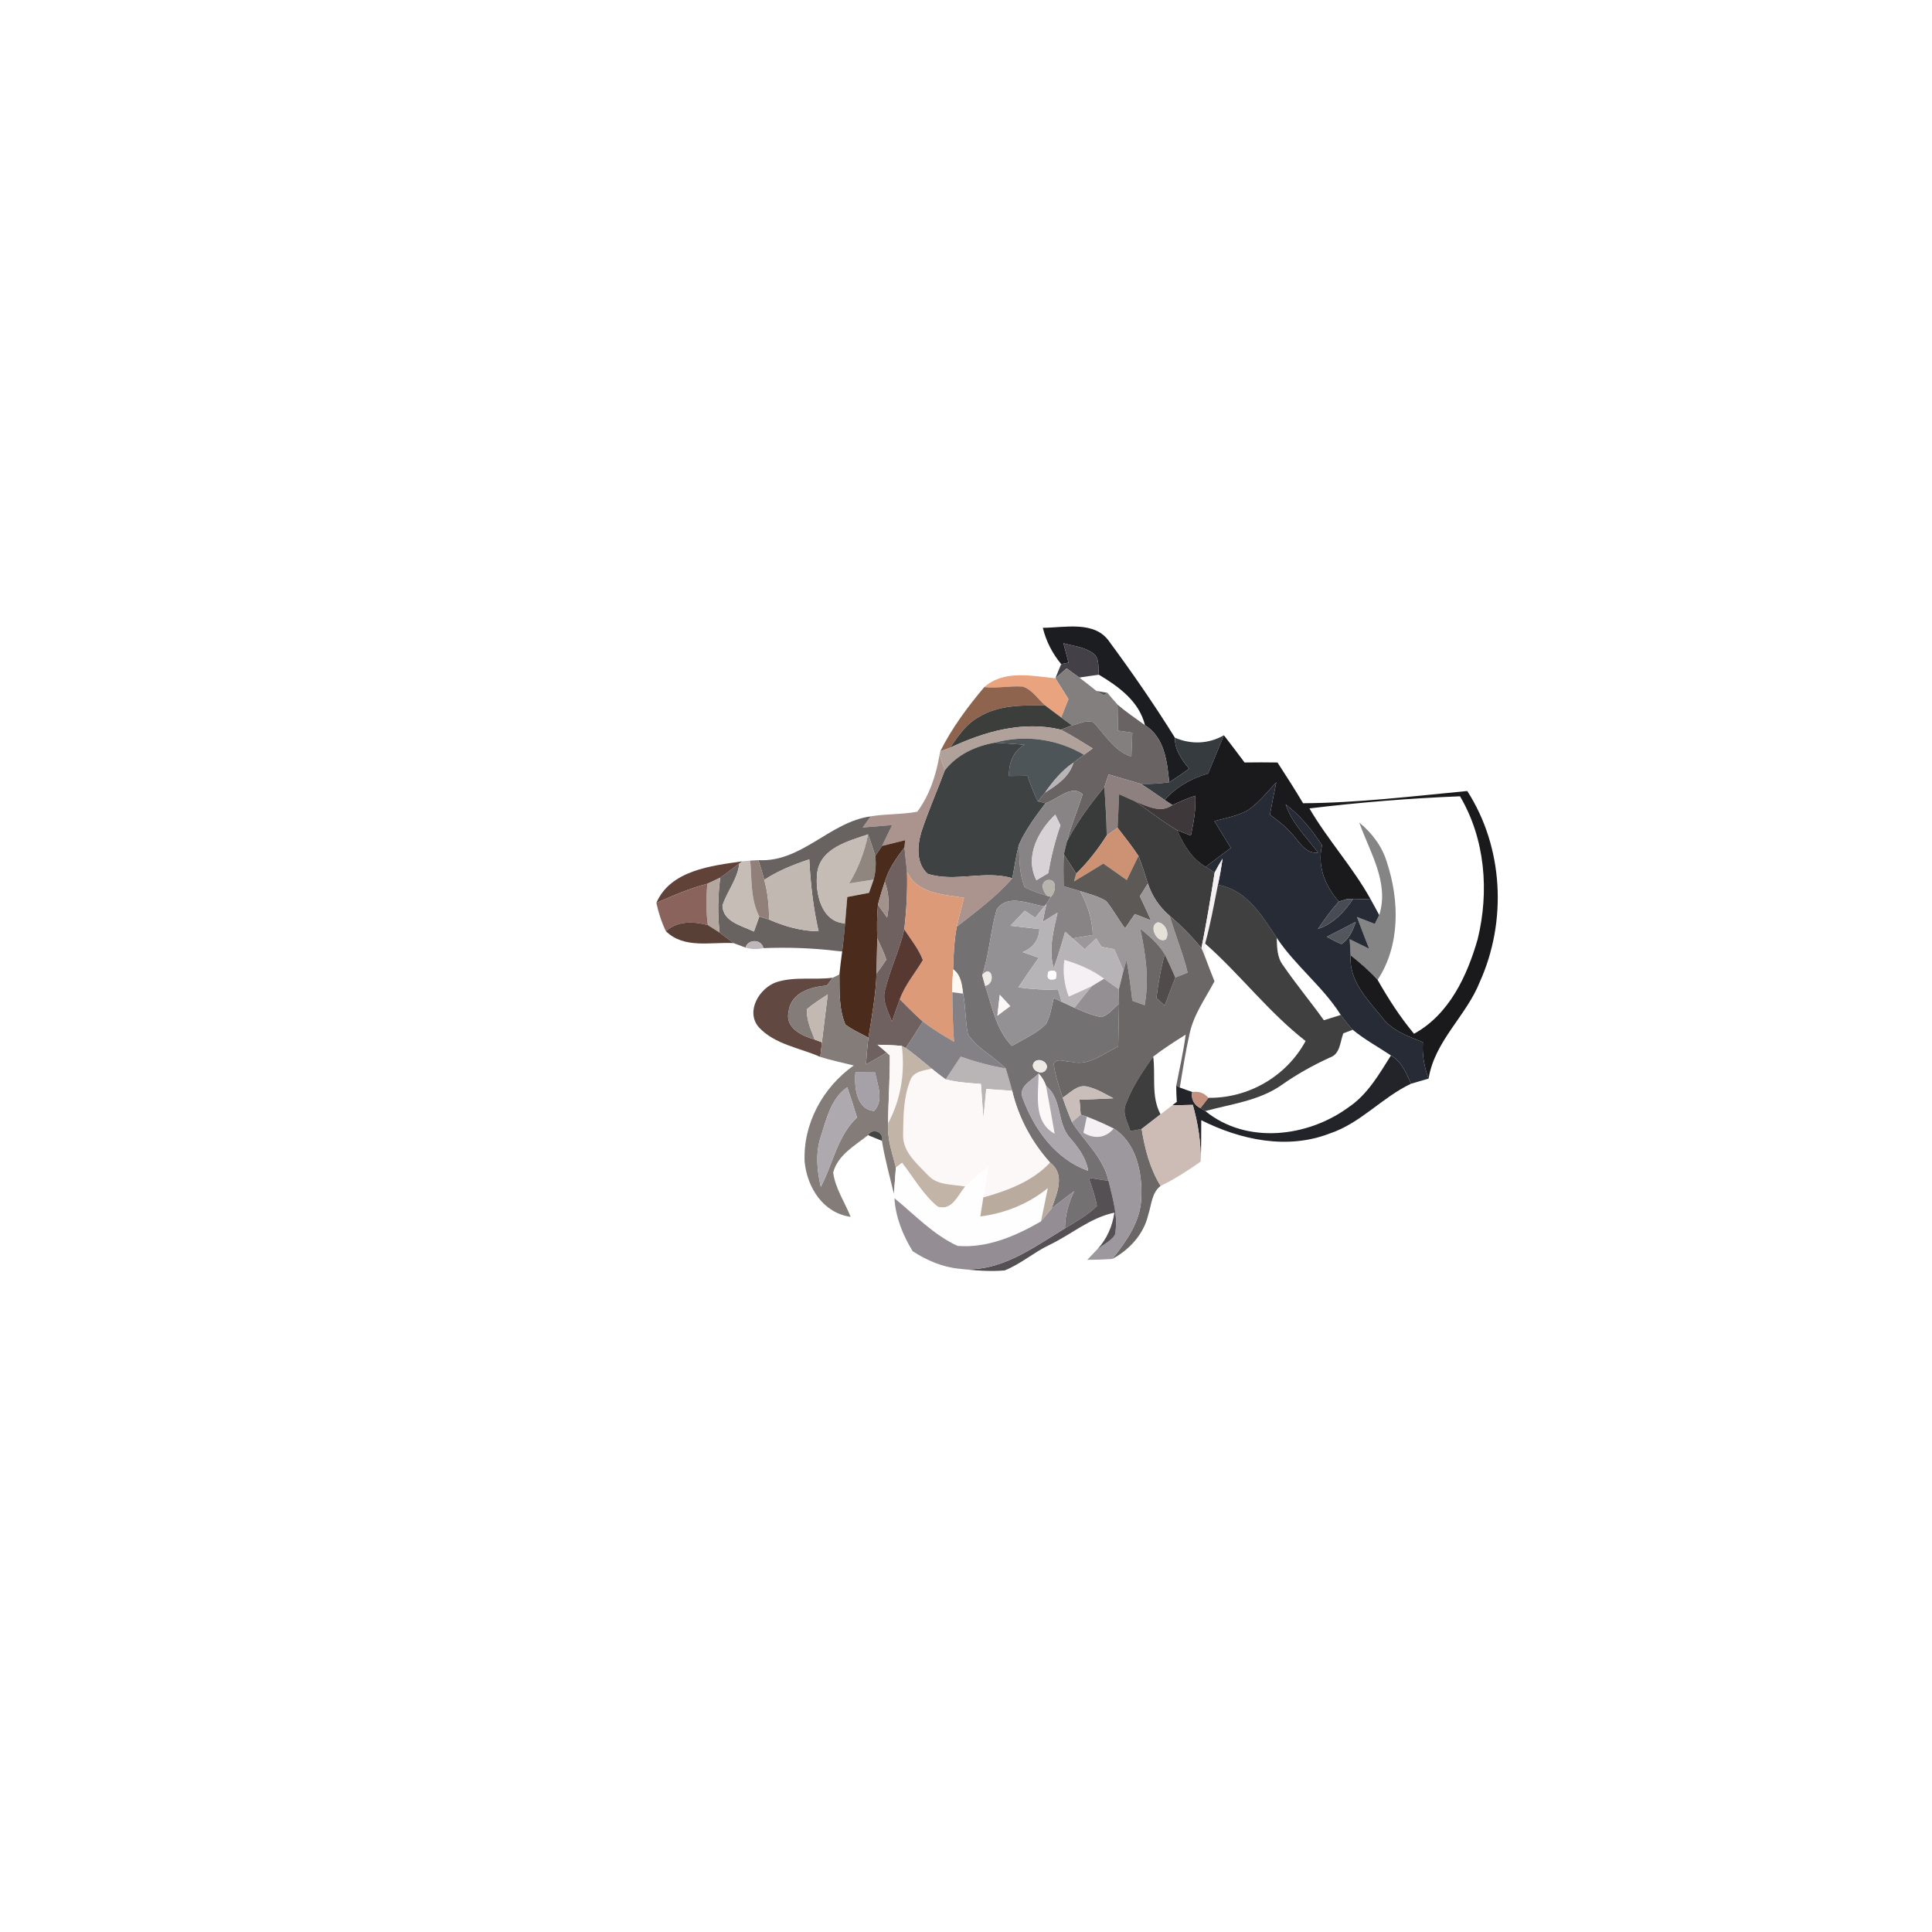 <?xml version="1.0" encoding="UTF-8" ?>
<!DOCTYPE svg PUBLIC "-//W3C//DTD SVG 1.1//EN" "http://www.w3.org/Graphics/SVG/1.1/DTD/svg11.dtd">
<svg width="384pt" height="384pt" viewBox="0 0 384 384" version="1.1" xmlns="http://www.w3.org/2000/svg">
<g id="#1b1d21fe">
<path fill="#1b1d21" opacity="1.00" d=" M 207.27 124.78 C 211.64 124.76 217.62 123.29 220.51 127.56 C 225.07 133.74 229.46 140.09 233.52 146.62 C 233.48 149.04 234.87 151.00 236.35 152.78 C 235.05 153.71 233.74 154.63 232.39 155.48 C 231.97 151.31 231.47 146.59 227.57 144.13 C 226.42 139.40 222.36 136.47 218.42 134.11 C 218.20 132.66 218.64 130.77 217.22 129.82 C 215.51 128.60 213.34 128.39 211.37 127.85 C 211.70 129.13 212.04 130.42 212.38 131.70 C 212.01 131.77 211.28 131.92 210.92 132.00 C 209.17 129.89 207.91 127.43 207.27 124.78 Z" />
</g>
<g id="#434047ff">
<path fill="#434047" opacity="1.00" d=" M 211.37 127.85 C 213.34 128.39 215.51 128.60 217.22 129.82 C 218.64 130.77 218.20 132.66 218.42 134.11 C 217.12 134.28 215.81 134.47 214.52 134.67 C 213.68 134.05 212.83 133.45 211.99 132.84 C 211.25 133.50 210.51 134.16 209.77 134.82 C 210.13 133.87 210.52 132.93 210.92 132.00 C 211.28 131.92 212.01 131.77 212.38 131.70 C 212.04 130.42 211.70 129.13 211.37 127.85 Z" />
</g>
<g id="#837f7fff">
<path fill="#837f7f" opacity="1.00" d=" M 209.77 134.82 C 210.51 134.16 211.25 133.50 211.99 132.84 C 212.83 133.45 213.68 134.05 214.52 134.67 C 215.66 135.53 216.79 136.42 217.91 137.33 C 218.29 137.54 219.05 137.96 219.43 138.17 L 220.11 137.71 C 220.76 138.50 221.43 139.28 222.12 140.04 C 222.14 141.77 222.18 143.50 222.22 145.22 C 223.16 145.36 224.11 145.50 225.06 145.63 C 225.00 147.22 224.94 148.80 224.87 150.39 C 221.43 149.27 219.68 146.04 217.33 143.58 C 215.95 142.97 214.43 143.91 213.06 144.18 C 212.34 143.66 211.63 143.13 210.91 142.60 C 211.40 141.38 211.88 140.16 212.36 138.95 C 211.50 137.57 210.63 136.20 209.77 134.82 Z" />
</g>
<g id="#e9a37eff">
<path fill="#e9a37e" opacity="1.00" d=" M 195.63 136.57 C 199.57 133.09 205.05 134.35 209.77 134.82 C 210.63 136.20 211.50 137.57 212.36 138.95 C 211.88 140.16 211.40 141.38 210.91 142.60 C 209.84 141.80 208.77 141.00 207.71 140.20 C 206.28 138.92 205.16 137.08 203.28 136.46 C 200.73 136.29 198.18 136.84 195.63 136.57 Z" />
</g>
<g id="#0c0c0b57">
</g>
<g id="#8f644fff">
<path fill="#8f644f" opacity="1.00" d=" M 186.89 149.32 C 189.19 144.70 192.31 140.51 195.63 136.57 C 198.18 136.84 200.73 136.29 203.28 136.46 C 205.16 137.08 206.28 138.92 207.71 140.20 C 203.26 140.17 198.48 140.08 194.55 142.52 C 192.04 143.88 190.41 146.31 188.85 148.61 C 188.19 148.85 187.54 149.09 186.89 149.32 Z" />
</g>
<g id="#363334d6">
<path fill="#363334" opacity="0.84" d=" M 217.91 137.33 C 218.46 137.42 219.56 137.61 220.11 137.71 L 219.43 138.17 C 219.05 137.96 218.29 137.54 217.91 137.33 Z" />
</g>
<g id="#3c3e3cff">
<path fill="#3c3e3c" opacity="1.00" d=" M 194.55 142.52 C 198.48 140.08 203.26 140.17 207.71 140.20 C 208.77 141.00 209.84 141.80 210.91 142.60 C 211.63 143.13 212.34 143.66 213.06 144.18 C 212.51 144.39 211.41 144.82 210.86 145.03 C 203.32 143.21 195.67 145.40 188.85 148.61 C 190.41 146.31 192.04 143.88 194.55 142.52 Z" />
</g>
<g id="#696364ff">
<path fill="#696364" opacity="1.00" d=" M 222.12 140.04 C 223.84 141.53 225.73 142.80 227.57 144.13 C 231.47 146.59 231.97 151.31 232.39 155.48 C 230.53 155.74 228.65 155.85 226.77 155.81 C 224.63 155.17 222.49 154.54 220.34 153.92 C 220.14 154.54 219.72 155.79 219.51 156.42 C 216.72 159.78 214.13 163.32 212.08 167.18 C 212.88 164.00 214.22 160.99 215.18 157.86 C 212.96 155.83 210.11 158.93 207.80 159.65 C 207.42 159.56 206.67 159.37 206.29 159.28 C 206.64 158.84 207.35 157.97 207.71 157.53 C 210.06 156.05 212.53 154.41 213.36 151.58 C 214.05 151.05 214.75 150.53 215.45 150.01 C 215.88 149.70 216.75 149.07 217.18 148.76 C 215.10 147.47 213.02 146.17 210.86 145.03 C 211.41 144.82 212.51 144.39 213.06 144.18 C 214.43 143.91 215.95 142.97 217.33 143.58 C 219.68 146.04 221.43 149.27 224.87 150.39 C 224.94 148.80 225.00 147.22 225.06 145.63 C 224.11 145.50 223.16 145.36 222.22 145.22 C 222.18 143.50 222.14 141.77 222.12 140.04 Z" />
</g>
<g id="#b0a29bff">
<path fill="#b0a29b" opacity="1.00" d=" M 188.85 148.61 C 195.67 145.40 203.32 143.21 210.86 145.03 C 213.02 146.17 215.10 147.47 217.18 148.76 C 216.75 149.07 215.88 149.70 215.45 150.01 C 210.16 146.88 203.70 145.96 197.76 147.61 C 193.92 148.26 190.19 150.00 187.77 153.14 C 187.42 152.10 187.08 151.05 186.75 150.00 L 186.89 149.32 C 187.54 149.09 188.19 148.85 188.85 148.61 Z" />
</g>
<g id="#363b40ff">
<path fill="#363b40" opacity="1.00" d=" M 233.52 146.62 C 236.75 148.01 240.21 147.88 243.26 146.14 C 242.21 148.68 241.18 151.22 240.12 153.74 C 236.82 154.70 233.77 156.39 231.50 159.01 C 229.93 157.94 228.39 156.82 226.77 155.81 C 228.65 155.85 230.53 155.74 232.39 155.48 C 233.74 154.63 235.05 153.71 236.35 152.78 C 234.87 151.00 233.48 149.04 233.52 146.62 Z" />
</g>
<g id="#1a191cff">
<path fill="#1a191c" opacity="1.00" d=" M 243.26 146.14 C 244.65 147.93 246.01 149.74 247.37 151.55 C 249.55 151.52 251.73 151.51 253.91 151.55 C 255.65 154.22 257.37 156.91 259.00 159.65 C 269.91 159.59 280.78 158.25 291.63 157.22 C 298.83 168.42 299.56 183.10 294.12 195.17 C 291.41 201.97 285.14 206.91 283.95 214.38 C 283.07 212.06 282.64 209.61 282.81 207.14 C 279.88 205.98 276.72 204.87 274.74 202.26 C 271.81 198.66 268.05 194.91 268.45 189.87 C 270.34 191.38 272.18 192.96 273.81 194.76 C 275.94 198.51 278.28 202.15 281.05 205.47 C 288.03 201.64 291.60 194.00 293.70 186.66 C 296.02 177.20 295.20 166.76 290.19 158.27 C 280.19 158.66 270.19 159.48 260.26 160.68 C 263.93 166.97 268.91 172.38 272.43 178.75 C 271.26 178.72 270.10 178.68 268.93 178.66 C 268.64 178.67 268.06 178.68 267.77 178.69 C 267.36 178.81 266.53 179.05 266.11 179.18 C 263.36 176.08 261.78 172.18 262.77 168.02 C 260.78 164.95 258.45 162.09 255.53 159.87 C 256.78 163.61 259.65 166.39 261.98 169.46 C 259.55 169.78 258.37 167.47 256.98 165.95 C 255.68 164.37 254.03 163.14 252.41 161.92 C 252.80 159.77 253.23 157.63 253.67 155.49 C 251.88 157.40 250.24 159.51 248.07 161.01 C 246.01 162.18 243.63 162.58 241.37 163.20 C 242.47 164.97 243.56 166.75 244.64 168.53 C 242.97 169.77 241.31 171.02 239.66 172.29 C 236.87 170.69 235.21 167.88 233.98 165.01 C 234.88 165.38 235.79 165.73 236.70 166.07 C 237.25 163.48 237.72 160.83 237.57 158.17 C 236.00 158.64 234.51 159.35 233.02 160.01 C 232.64 159.76 231.88 159.26 231.50 159.01 C 233.77 156.39 236.82 154.70 240.12 153.74 C 241.18 151.22 242.21 148.68 243.26 146.14 Z" />
</g>
<g id="#4d5559ff">
<path fill="#4d5559" opacity="1.00" d=" M 197.76 147.61 C 203.70 145.96 210.16 146.88 215.45 150.01 C 214.75 150.53 214.05 151.05 213.36 151.58 C 211.05 153.13 209.29 155.28 207.71 157.53 C 207.35 157.97 206.64 158.84 206.29 159.28 C 205.44 157.65 204.83 155.92 204.22 154.19 C 202.99 154.21 201.76 154.22 200.54 154.24 C 200.50 151.70 201.33 149.33 203.65 148.02 C 201.69 147.89 199.72 147.71 197.76 147.61 Z" />
</g>
<g id="#3e4243ff">
<path fill="#3e4243" opacity="1.00" d=" M 187.77 153.14 C 190.19 150.00 193.92 148.26 197.76 147.61 C 199.72 147.71 201.69 147.89 203.65 148.02 C 201.33 149.33 200.50 151.70 200.54 154.24 C 201.76 154.22 202.99 154.21 204.22 154.19 C 204.83 155.92 205.44 157.65 206.29 159.28 C 206.67 159.37 207.42 159.56 207.80 159.65 C 205.85 162.22 203.89 164.85 202.56 167.81 C 201.92 170.02 201.65 172.31 201.21 174.56 C 195.68 172.89 189.84 175.43 184.39 173.68 C 182.03 171.61 182.31 168.02 183.14 165.30 C 184.49 161.18 186.27 157.21 187.77 153.14 M 198.26 169.24 C 198.81 169.78 198.81 169.78 198.26 169.24 Z" />
</g>
<g id="#aa948dff">
<path fill="#aa948d" opacity="1.00" d=" M 182.31 161.33 C 184.78 158.04 186.06 154.02 186.75 150.00 C 187.08 151.05 187.42 152.10 187.77 153.14 C 186.27 157.21 184.49 161.18 183.14 165.30 C 182.31 168.02 182.03 171.61 184.39 173.68 C 189.84 175.43 195.68 172.89 201.21 174.56 C 198.00 178.28 194.00 181.17 190.17 184.19 C 190.59 182.26 191.10 180.35 191.61 178.45 C 187.49 177.75 182.24 177.70 180.28 173.24 C 180.11 171.63 179.91 170.03 179.76 168.43 C 179.80 168.07 179.88 167.35 179.92 166.99 C 178.39 167.37 176.86 167.76 175.33 168.13 C 175.98 166.74 176.65 165.36 177.33 163.99 C 175.38 164.16 173.42 164.32 171.47 164.47 C 171.86 163.92 172.65 162.81 173.05 162.26 C 176.11 161.73 179.26 161.92 182.31 161.33 Z" />
</g>
<g id="#b9b4b6ff">
<path fill="#b9b4b6" opacity="1.00" d=" M 207.71 157.53 C 209.29 155.28 211.05 153.13 213.36 151.58 C 212.53 154.41 210.06 156.05 207.71 157.53 Z" />
<path fill="#b9b4b6" opacity="1.00" d=" M 190.95 210.02 C 193.87 211.03 196.85 211.86 199.90 212.37 C 200.37 213.84 200.76 215.32 201.18 216.81 C 199.46 216.69 197.74 216.56 196.03 216.44 C 195.85 218.35 195.66 220.26 195.46 222.17 C 195.28 219.92 195.13 217.68 194.97 215.44 C 192.62 215.26 190.25 215.12 187.96 214.54 C 188.95 213.03 189.95 211.52 190.95 210.02 Z" />
</g>
<g id="#8d807fff">
<path fill="#8d807f" opacity="1.00" d=" M 220.34 153.92 C 222.49 154.54 224.63 155.17 226.77 155.81 C 228.39 156.82 229.93 157.94 231.50 159.01 C 231.88 159.26 232.64 159.76 233.02 160.01 C 230.71 161.72 228.06 160.22 225.75 159.36 C 224.65 158.85 223.54 158.36 222.44 157.88 C 222.34 160.09 222.25 162.31 222.13 164.53 C 221.59 164.91 220.51 165.67 219.97 166.05 C 219.94 162.83 219.68 159.63 219.51 156.42 C 219.72 155.79 220.14 154.54 220.34 153.92 Z" />
</g>
<g id="#262b36ff">
<path fill="#262b36" opacity="1.00" d=" M 248.07 161.01 C 250.24 159.51 251.88 157.40 253.67 155.49 C 253.23 157.63 252.80 159.77 252.41 161.92 C 254.03 163.14 255.68 164.37 256.98 165.95 C 258.37 167.47 259.55 169.78 261.98 169.46 C 259.65 166.39 256.78 163.61 255.53 159.87 C 258.45 162.09 260.78 164.95 262.77 168.02 C 261.78 172.18 263.36 176.08 266.11 179.18 C 264.58 180.88 263.24 182.74 261.96 184.64 C 264.99 183.59 267.21 181.29 268.93 178.66 C 270.10 178.68 271.26 178.72 272.43 178.75 C 273.01 179.78 273.57 180.83 274.13 181.87 C 273.91 182.31 273.47 183.19 273.25 183.63 C 272.07 183.17 270.88 182.71 269.70 182.25 C 270.49 184.36 271.30 186.47 272.13 188.57 C 270.83 187.93 269.55 187.29 268.26 186.67 C 268.31 187.73 268.38 188.80 268.45 189.87 C 268.05 194.91 271.81 198.66 274.74 202.26 C 276.72 204.87 279.88 205.98 282.81 207.14 C 282.64 209.61 283.07 212.06 283.95 214.38 C 282.78 214.72 281.60 215.05 280.43 215.41 C 279.52 213.27 278.58 210.99 276.46 209.78 C 273.92 208.08 271.22 206.62 268.86 204.67 C 268.02 203.73 267.23 202.74 266.49 201.73 C 262.92 196.06 257.46 191.97 253.76 186.39 C 250.82 181.95 247.80 176.87 242.07 175.87 C 242.44 174.15 242.75 172.41 243.00 170.67 C 242.43 171.57 241.91 172.49 241.42 173.43 C 240.98 173.15 240.10 172.57 239.66 172.29 C 241.31 171.02 242.97 169.77 244.64 168.53 C 243.56 166.75 242.47 164.97 241.37 163.20 C 243.63 162.58 246.01 162.18 248.07 161.01 M 263.72 186.20 C 264.68 186.70 265.62 187.24 266.63 187.64 C 268.17 186.63 268.90 184.92 269.46 183.23 C 267.55 184.23 265.65 185.24 263.72 186.20 Z" />
</g>
<g id="#888486ff">
<path fill="#888486" opacity="1.00" d=" M 207.80 159.65 C 210.11 158.93 212.96 155.83 215.18 157.86 C 214.22 160.99 212.88 164.00 212.08 167.18 C 211.92 167.84 211.60 169.15 211.44 169.81 C 211.34 171.92 211.37 174.03 211.41 176.14 C 212.50 176.45 213.59 176.77 214.68 177.11 C 216.16 179.79 217.10 182.75 217.21 185.82 C 215.86 186.04 214.52 186.27 213.18 186.51 C 212.81 186.18 212.08 185.52 211.71 185.19 C 211.03 187.62 210.29 190.04 209.43 192.42 C 208.36 188.74 209.38 185.00 210.19 181.40 C 209.21 182.01 208.23 182.61 207.26 183.22 C 207.48 182.03 207.72 180.83 207.98 179.65 C 208.20 179.30 208.63 178.60 208.85 178.25 C 209.87 177.33 210.23 174.61 208.19 174.92 C 206.64 175.37 207.30 177.28 208.17 178.06 C 206.63 177.57 205.07 177.09 203.65 176.32 C 202.58 173.62 202.58 170.66 202.56 167.81 C 203.89 164.85 205.85 162.22 207.80 159.65 M 206.00 174.94 C 206.78 174.47 207.56 174.00 208.35 173.54 C 208.91 170.31 209.68 167.12 210.77 164.03 C 210.51 163.50 210.00 162.45 209.74 161.92 C 206.32 165.16 203.62 170.32 206.00 174.94 Z" />
</g>
<g id="#393a3aff">
<path fill="#393a3a" opacity="1.00" d=" M 212.08 167.18 C 214.13 163.32 216.72 159.78 219.51 156.42 C 219.68 159.63 219.94 162.83 219.97 166.05 C 218.23 168.79 216.24 171.36 213.91 173.63 C 213.08 172.36 212.26 171.09 211.44 169.81 C 211.60 169.15 211.92 167.84 212.08 167.18 Z" />
</g>
<g id="#000000c1">
<path fill="#000000" opacity="0.76" d=" M 222.44 157.88 C 223.54 158.36 224.65 158.85 225.75 159.36 C 228.50 161.24 231.10 163.34 233.98 165.01 C 235.21 167.88 236.87 170.69 239.66 172.29 C 240.10 172.57 240.98 173.15 241.42 173.43 C 240.63 178.45 239.79 183.46 238.80 188.44 C 236.88 186.12 234.76 183.98 232.48 182.02 C 230.47 180.33 228.99 178.11 228.15 175.62 C 227.54 173.78 227.00 171.92 226.28 170.12 C 224.99 168.18 223.55 166.36 222.13 164.53 C 222.25 162.31 222.34 160.09 222.44 157.88 Z" />
</g>
<g id="#3f383afe">
<path fill="#3f383a" opacity="1.00" d=" M 233.02 160.01 C 234.51 159.35 236.00 158.64 237.57 158.17 C 237.72 160.83 237.25 163.48 236.70 166.07 C 235.79 165.73 234.88 165.38 233.98 165.01 C 231.10 163.34 228.50 161.24 225.75 159.36 C 228.06 160.22 230.71 161.72 233.02 160.01 Z" />
</g>
<g id="#686261ff">
<path fill="#686261" opacity="1.00" d=" M 150.74 170.96 C 159.34 171.44 164.89 163.38 173.05 162.26 C 172.65 162.81 171.86 163.92 171.47 164.47 C 173.42 164.32 175.38 164.16 177.33 163.99 C 176.65 165.36 175.98 166.74 175.33 168.13 C 174.88 168.79 174.42 169.45 173.97 170.11 C 173.53 168.67 173.02 167.26 172.54 165.84 C 168.61 167.18 163.17 168.53 162.44 173.38 C 161.94 177.27 163.14 183.29 167.97 183.52 C 167.81 185.39 167.63 187.25 167.39 189.11 L 166.40 189.02 C 161.53 188.42 156.62 188.26 151.72 188.45 C 151.40 186.63 148.65 186.60 148.18 188.34 C 147.59 188.12 146.40 187.68 145.80 187.45 C 144.87 186.76 143.97 186.04 143.03 185.36 C 142.61 181.73 142.69 178.07 143.15 174.45 C 144.45 173.55 145.68 172.56 146.95 171.62 C 146.62 174.70 144.53 177.12 143.59 179.99 C 143.70 183.25 147.48 183.97 149.85 185.16 C 150.20 184.16 150.56 183.16 150.92 182.16 C 151.41 182.31 152.38 182.62 152.87 182.77 C 155.98 184.14 159.27 185.07 162.70 185.10 C 161.63 180.40 161.09 175.62 160.85 170.81 C 157.73 171.83 154.67 173.07 151.90 174.87 C 151.55 173.56 151.16 172.25 150.74 170.96 Z" />
</g>
<g id="#d8d2d6ff">
<path fill="#d8d2d6" opacity="1.00" d=" M 206.00 174.94 C 203.62 170.32 206.32 165.16 209.74 161.92 C 210.00 162.45 210.51 163.50 210.77 164.03 C 209.68 167.12 208.91 170.31 208.35 173.54 C 207.56 174.00 206.78 174.47 206.00 174.94 Z" />
</g>
<g id="#0101017a">
<path fill="#010101" opacity="0.48" d=" M 270.17 163.49 C 272.70 165.57 274.73 168.25 275.67 171.42 C 278.15 178.97 278.33 187.91 273.81 194.76 C 272.18 192.96 270.34 191.38 268.45 189.87 C 268.38 188.80 268.31 187.73 268.26 186.67 C 269.55 187.29 270.83 187.93 272.13 188.57 C 271.30 186.47 270.49 184.36 269.70 182.25 C 270.88 182.71 272.07 183.17 273.25 183.63 C 273.47 183.19 273.91 182.31 274.13 181.87 C 276.18 175.41 272.24 169.37 270.17 163.49 Z" />
</g>
<g id="#cc9273ff">
<path fill="#cc9273" opacity="1.00" d=" M 219.97 166.05 C 220.51 165.67 221.59 164.91 222.13 164.53 C 223.55 166.36 224.99 168.18 226.28 170.12 C 225.51 171.72 224.73 173.32 223.95 174.91 C 222.39 173.82 220.85 172.73 219.30 171.63 C 217.37 172.83 215.44 174.01 213.48 175.17 C 213.59 174.79 213.81 174.02 213.91 173.63 C 216.24 171.36 218.23 168.79 219.97 166.05 Z" />
</g>
<g id="#c6bcb6ff">
<path fill="#c6bcb6" opacity="1.00" d=" M 162.44 173.38 C 163.17 168.53 168.61 167.18 172.54 165.84 C 171.86 169.29 170.59 172.58 168.78 175.59 C 170.40 175.32 172.02 175.08 173.64 174.84 C 173.42 175.50 172.96 176.81 172.73 177.46 C 171.29 177.73 169.85 178.01 168.41 178.29 C 168.27 180.03 168.12 181.78 167.97 183.52 C 163.14 183.29 161.94 177.27 162.44 173.38 Z" />
</g>
<g id="#908680ff">
<path fill="#908680" opacity="1.00" d=" M 172.54 165.84 C 173.02 167.26 173.53 168.67 173.97 170.11 C 174.15 171.69 174.06 173.30 173.64 174.84 C 172.02 175.08 170.40 175.32 168.78 175.59 C 170.59 172.58 171.86 169.29 172.54 165.84 Z" />
</g>
<g id="#4b2b1cff">
<path fill="#4b2b1c" opacity="1.00" d=" M 175.33 168.13 C 176.86 167.76 178.39 167.37 179.92 166.99 C 179.88 167.35 179.80 168.07 179.76 168.43 C 178.17 170.53 176.61 172.71 175.86 175.27 C 175.35 176.77 174.89 178.29 174.50 179.83 C 174.29 182.05 174.29 184.28 174.36 186.51 C 174.32 188.83 174.26 191.15 174.22 193.48 C 174.06 197.77 173.30 202.00 172.61 206.24 C 171.06 205.41 169.45 204.70 168.04 203.65 C 166.70 200.52 166.88 197.01 166.84 193.68 C 166.98 192.15 167.19 190.63 167.39 189.11 C 167.63 187.25 167.81 185.39 167.97 183.52 C 168.12 181.78 168.27 180.03 168.41 178.29 C 169.85 178.01 171.29 177.73 172.73 177.46 C 172.96 176.81 173.42 175.50 173.64 174.84 C 174.06 173.30 174.15 171.69 173.97 170.11 C 174.42 169.45 174.88 168.79 175.33 168.13 Z" />
</g>
<g id="#747173ff">
<path fill="#747173" opacity="1.00" d=" M 201.21 174.56 C 201.65 172.31 201.92 170.02 202.56 167.81 C 202.58 170.66 202.58 173.62 203.65 176.32 C 205.07 177.09 206.63 177.57 208.17 178.06 L 208.85 178.25 C 208.63 178.60 208.20 179.30 207.98 179.65 L 207.58 180.14 C 204.55 179.73 200.25 177.52 198.09 180.81 C 196.85 185.07 196.65 189.59 195.22 193.82 C 195.37 194.35 195.66 195.41 195.81 195.94 C 197.21 200.08 197.95 204.61 201.12 207.88 C 203.43 206.53 205.99 205.45 207.91 203.53 C 208.79 201.94 208.99 200.09 209.45 198.36 C 209.84 198.54 210.62 198.92 211.01 199.11 C 211.86 199.51 212.71 199.91 213.57 200.30 C 215.31 201.05 217.06 201.83 218.94 202.16 C 220.37 201.71 221.30 200.42 222.42 199.49 C 222.39 202.33 222.29 205.16 222.25 208.00 C 219.30 209.39 216.39 211.98 212.89 211.03 C 211.75 211.13 210.13 210.12 209.43 211.43 C 209.71 213.75 210.49 215.96 211.21 218.17 C 211.79 219.81 212.38 221.44 213.07 223.03 C 215.54 226.89 219.30 230.05 220.33 234.71 C 219.01 234.51 217.70 234.30 216.40 234.10 C 217.02 235.94 217.69 237.78 218.02 239.70 C 216.17 241.52 213.88 242.79 211.68 244.14 C 211.66 241.56 212.39 239.08 213.49 236.76 C 211.99 237.91 210.46 239.02 209.00 240.22 C 210.04 237.19 211.84 233.49 208.71 231.07 C 205.06 227.01 202.43 222.12 201.18 216.81 C 200.76 215.32 200.37 213.84 199.90 212.37 C 197.51 209.98 194.28 208.43 192.38 205.58 C 191.84 202.91 191.96 200.16 191.42 197.49 C 191.20 195.74 190.99 193.76 189.44 192.65 C 189.52 189.82 189.64 186.98 190.17 184.19 C 194.00 181.17 198.00 178.28 201.21 174.56 M 205.52 211.16 C 204.56 212.49 206.91 213.90 207.84 212.70 C 208.85 211.32 206.47 209.97 205.52 211.16 M 203.22 218.13 C 205.51 224.40 209.75 230.39 216.29 232.70 C 215.86 230.17 214.36 228.13 212.74 226.25 C 209.99 223.32 211.18 218.44 207.92 215.87 C 207.61 214.94 207.11 214.10 206.43 213.37 C 205.16 214.76 202.45 215.81 203.22 218.13 Z" />
</g>
<g id="#6e6160ff">
<path fill="#6e6160" opacity="1.00" d=" M 175.86 175.27 C 176.61 172.71 178.17 170.53 179.76 168.43 C 179.91 170.03 180.11 171.63 180.28 173.24 C 180.39 177.08 180.17 180.93 179.74 184.74 C 178.78 188.85 176.91 192.67 175.91 196.77 C 175.29 198.97 176.57 201.06 177.27 203.08 C 177.79 201.59 178.29 200.09 178.84 198.60 C 180.34 200.10 181.83 201.62 183.42 203.03 C 182.31 204.80 181.19 206.57 180.03 208.31 L 179.24 207.89 C 177.64 207.72 176.02 207.68 174.41 207.65 C 174.87 208.04 175.78 208.82 176.24 209.20 C 174.87 210.02 173.50 210.81 172.12 211.59 C 172.25 209.80 172.37 208.01 172.61 206.24 C 173.30 202.00 174.06 197.77 174.22 193.48 C 174.90 192.60 175.55 191.68 176.15 190.75 C 175.71 189.27 174.98 187.91 174.36 186.51 C 174.29 184.28 174.29 182.05 174.50 179.83 C 174.96 180.47 175.87 181.74 176.32 182.38 C 176.80 180.00 176.71 177.56 175.86 175.27 Z" />
</g>
<g id="#c0bfb7ff">
<path fill="#c0bfb7" opacity="1.00" d=" M 198.26 169.24 C 198.81 169.78 198.81 169.78 198.26 169.24 Z" />
</g>
<g id="#5d5957ff">
<path fill="#5d5957" opacity="1.00" d=" M 211.41 176.14 C 211.37 174.03 211.34 171.92 211.44 169.81 C 212.26 171.09 213.08 172.36 213.91 173.63 C 213.81 174.02 213.59 174.79 213.48 175.17 C 215.44 174.01 217.37 172.83 219.30 171.63 C 220.85 172.73 222.39 173.82 223.95 174.91 C 224.73 173.32 225.51 171.72 226.28 170.12 C 227.00 171.92 227.54 173.78 228.15 175.62 C 227.62 176.46 227.09 177.30 226.56 178.13 C 227.32 179.73 228.06 181.34 228.79 182.95 C 227.71 182.53 226.63 182.10 225.56 181.67 C 224.91 182.62 224.26 183.56 223.61 184.50 C 222.26 182.76 221.26 180.76 219.84 179.08 C 218.26 178.10 216.42 177.69 214.68 177.11 C 213.59 176.77 212.50 176.45 211.41 176.14 Z" />
</g>
<g id="#604239fe">
<path fill="#604239" opacity="1.00" d=" M 130.46 179.45 C 133.25 172.97 141.41 172.07 147.55 171.19 L 146.95 171.62 C 145.68 172.56 144.45 173.55 143.15 174.45 C 142.51 174.75 141.24 175.35 140.60 175.65 C 137.09 176.56 133.77 178.00 130.46 179.45 Z" />
</g>
<g id="#c7bdb7ff">
<path fill="#c7bdb7" opacity="1.00" d=" M 147.55 171.19 C 147.94 171.15 148.72 171.08 149.11 171.05 C 149.45 174.78 149.13 178.74 150.92 182.16 C 150.56 183.16 150.20 184.16 149.85 185.16 C 147.48 183.97 143.70 183.25 143.59 179.99 C 144.53 177.12 146.62 174.70 146.95 171.62 L 147.55 171.19 Z" />
</g>
<g id="#918079ff">
<path fill="#918079" opacity="1.00" d=" M 149.11 171.05 C 149.52 171.03 150.34 170.98 150.74 170.96 C 151.16 172.25 151.55 173.56 151.90 174.87 C 152.63 177.44 152.84 180.11 152.87 182.77 C 152.38 182.62 151.41 182.31 150.92 182.16 C 149.13 178.74 149.45 174.78 149.11 171.05 Z" />
</g>
<g id="#c1b8b2ff">
<path fill="#c1b8b2" opacity="1.00" d=" M 151.90 174.87 C 154.67 173.07 157.73 171.83 160.85 170.81 C 161.09 175.62 161.63 180.40 162.70 185.10 C 159.27 185.07 155.98 184.14 152.87 182.77 C 152.84 180.11 152.63 177.44 151.90 174.87 Z" />
</g>
<g id="#f5f0f3ff">
<path fill="#f5f0f3" opacity="1.00" d=" M 241.42 173.43 C 241.91 172.49 242.43 171.57 243.00 170.67 C 242.75 172.41 242.44 174.15 242.07 175.87 C 241.29 179.78 240.59 183.70 239.53 187.54 C 239.50 188.65 239.58 189.74 239.76 190.84 C 239.45 190.03 239.14 189.23 238.80 188.44 C 239.79 183.46 240.63 178.45 241.42 173.43 Z" />
<path fill="#f5f0f3" opacity="1.00" d=" M 211.56 190.79 C 214.36 191.63 217.10 192.75 219.45 194.53 C 218.86 194.89 217.67 195.61 217.08 195.96 C 215.55 196.71 213.98 197.39 212.43 198.08 C 211.54 195.75 211.19 193.27 211.56 190.79 Z" />
<path fill="#f5f0f3" opacity="1.00" d=" M 216.02 221.94 C 217.84 222.64 219.63 223.42 221.36 224.30 C 219.69 226.28 217.50 226.42 215.34 225.15 C 215.57 224.08 215.79 223.01 216.02 221.94 Z" />
</g>
<g id="#dc9a79ff">
<path fill="#dc9a79" opacity="1.00" d=" M 180.28 173.24 C 182.24 177.70 187.49 177.75 191.61 178.45 C 191.10 180.35 190.59 182.26 190.17 184.19 C 189.64 186.98 189.52 189.82 189.44 192.65 C 189.35 194.17 189.25 195.69 189.29 197.22 C 189.27 200.50 189.40 203.79 189.62 207.07 C 187.50 205.80 185.37 204.55 183.42 203.03 C 181.83 201.62 180.34 200.10 178.84 198.60 C 179.87 195.74 181.89 193.42 183.42 190.83 C 182.58 188.59 181.03 186.72 179.74 184.74 C 180.17 180.93 180.39 177.08 180.28 173.24 Z" />
</g>
<g id="#b4a79fff">
<path fill="#b4a79f" opacity="1.00" d=" M 140.60 175.65 C 141.24 175.35 142.51 174.75 143.15 174.45 C 142.69 178.07 142.61 181.73 143.03 185.36 C 142.45 184.99 141.28 184.24 140.69 183.87 C 140.32 181.14 140.32 178.38 140.60 175.65 Z" />
</g>
<g id="#b7b4aeff">
<path fill="#b7b4ae" opacity="1.00" d=" M 208.19 174.92 C 210.23 174.61 209.87 177.33 208.85 178.25 L 208.17 178.06 C 207.30 177.28 206.64 175.37 208.19 174.92 Z" />
</g>
<g id="#8a635cff">
<path fill="#8a635c" opacity="1.00" d=" M 130.46 179.45 C 133.77 178.00 137.09 176.56 140.60 175.65 C 140.32 178.38 140.32 181.14 140.69 183.87 C 137.83 183.11 134.70 182.99 132.35 185.08 C 131.49 183.29 130.87 181.39 130.46 179.45 Z" />
</g>
<g id="#a2928cff">
<path fill="#a2928c" opacity="1.00" d=" M 174.50 179.83 C 174.89 178.29 175.35 176.77 175.86 175.27 C 176.71 177.56 176.80 180.00 176.32 182.38 C 175.87 181.74 174.96 180.47 174.50 179.83 Z" />
</g>
<g id="#9c989aff">
<path fill="#9c989a" opacity="1.00" d=" M 226.56 178.13 C 227.09 177.30 227.62 176.46 228.15 175.62 C 228.99 178.11 230.47 180.33 232.48 182.02 C 233.58 185.81 235.13 189.47 236.06 193.32 C 235.44 193.56 234.22 194.05 233.61 194.29 C 232.93 192.74 232.25 191.19 231.51 189.68 C 230.30 187.62 228.45 186.07 226.63 184.58 C 227.70 189.57 228.46 194.71 227.50 199.79 C 226.68 199.50 225.87 199.21 225.06 198.91 C 224.76 196.20 224.40 193.49 223.91 190.80 C 223.76 191.33 223.45 192.39 223.30 192.92 C 222.71 191.48 222.08 190.07 221.45 188.66 C 220.60 188.50 219.76 188.35 218.92 188.19 C 218.56 187.63 218.21 187.07 217.87 186.51 C 217.11 187.23 216.36 187.95 215.61 188.68 C 214.80 187.95 213.98 187.23 213.18 186.51 C 214.52 186.27 215.86 186.04 217.21 185.82 C 217.10 182.75 216.16 179.79 214.68 177.11 C 216.42 177.69 218.26 178.10 219.84 179.08 C 221.26 180.76 222.26 182.76 223.61 184.50 C 224.26 183.56 224.91 182.62 225.56 181.67 C 226.63 182.10 227.71 182.53 228.79 182.95 C 228.06 181.34 227.32 179.73 226.56 178.13 M 230.13 183.33 C 228.14 183.95 230.01 187.68 231.71 186.70 C 232.53 185.52 231.58 183.42 230.13 183.33 Z" />
</g>
<g id="#000000c0">
<path fill="#000000" opacity="0.75" d=" M 242.07 175.87 C 247.80 176.87 250.82 181.95 253.76 186.39 C 253.82 188.28 253.81 190.32 255.04 191.89 C 257.59 195.62 260.50 199.10 263.13 202.78 C 264.25 202.43 265.37 202.08 266.49 201.73 C 267.23 202.74 268.02 203.73 268.86 204.67 C 268.40 204.85 267.47 205.21 267.00 205.38 C 266.35 207.04 266.38 209.47 264.40 210.16 C 261.02 211.70 257.76 213.51 254.72 215.66 C 250.25 218.79 244.71 219.43 239.57 220.83 C 239.32 220.68 238.83 220.39 238.59 220.24 C 238.98 219.73 239.78 218.71 240.17 218.20 C 248.15 218.31 255.70 213.92 259.50 206.91 C 252.15 201.20 246.51 193.69 239.53 187.54 C 240.59 183.70 241.29 179.78 242.07 175.87 Z" />
</g>
<g id="#939194ff">
<path fill="#939194" opacity="1.00" d=" M 198.09 180.81 C 200.25 177.52 204.55 179.73 207.58 180.14 C 206.97 180.89 206.36 181.65 205.76 182.41 C 205.06 181.94 204.37 181.47 203.68 181.01 C 202.73 182.00 201.78 183.00 200.83 184.00 C 202.75 184.22 204.67 184.44 206.59 184.66 C 206.51 186.83 205.29 188.44 203.26 189.24 C 204.33 189.61 205.39 189.98 206.45 190.37 C 205.08 192.31 203.72 194.26 202.41 196.25 C 205.02 196.59 207.66 196.80 210.29 196.64 C 210.53 197.46 210.77 198.28 211.01 199.11 C 210.62 198.92 209.84 198.54 209.45 198.36 C 208.99 200.09 208.79 201.94 207.91 203.53 C 205.99 205.45 203.43 206.53 201.12 207.88 C 197.95 204.61 197.21 200.08 195.81 195.94 C 198.09 195.45 197.04 191.49 195.22 193.82 C 196.65 189.59 196.85 185.07 198.09 180.81 M 198.71 197.73 C 198.56 199.11 198.40 200.49 198.24 201.87 C 199.09 201.23 199.94 200.60 200.79 199.97 C 200.09 199.23 199.40 198.48 198.71 197.73 Z" />
</g>
<g id="#484b54ff">
<path fill="#484b54" opacity="1.00" d=" M 266.11 179.18 C 266.53 179.05 267.36 178.81 267.77 178.69 C 268.06 178.68 268.64 178.67 268.93 178.66 C 267.21 181.29 264.99 183.59 261.96 184.64 C 263.24 182.74 264.58 180.88 266.11 179.18 Z" />
</g>
<g id="#b7b4b8ff">
<path fill="#b7b4b8" opacity="1.00" d=" M 207.58 180.14 L 207.98 179.65 C 207.72 180.83 207.48 182.03 207.26 183.22 C 208.23 182.61 209.21 182.01 210.19 181.40 C 209.38 185.00 208.36 188.74 209.43 192.42 C 210.29 190.04 211.03 187.62 211.71 185.19 C 212.08 185.52 212.81 186.18 213.18 186.51 C 213.98 187.23 214.80 187.95 215.61 188.68 C 216.36 187.95 217.11 187.23 217.87 186.51 C 218.21 187.07 218.56 187.63 218.92 188.19 C 219.76 188.35 220.60 188.50 221.45 188.66 C 222.08 190.07 222.71 191.48 223.30 192.92 C 223.00 194.15 222.69 195.39 222.38 196.62 C 221.40 195.92 220.42 195.22 219.45 194.53 C 217.10 192.75 214.36 191.63 211.56 190.79 C 211.19 193.27 211.54 195.75 212.43 198.08 C 213.98 197.39 215.55 196.71 217.08 195.96 C 215.86 197.36 214.72 198.84 213.57 200.30 C 212.71 199.91 211.86 199.51 211.01 199.11 C 210.77 198.28 210.53 197.46 210.29 196.64 C 207.66 196.80 205.02 196.59 202.41 196.25 C 203.72 194.26 205.08 192.31 206.45 190.37 C 205.39 189.98 204.33 189.61 203.26 189.24 C 205.29 188.44 206.51 186.83 206.59 184.66 C 204.67 184.44 202.75 184.22 200.83 184.00 C 201.78 183.00 202.73 182.00 203.68 181.01 C 204.37 181.47 205.06 181.94 205.76 182.41 C 206.36 181.65 206.97 180.89 207.58 180.14 M 208.39 193.08 C 207.94 194.47 208.41 194.97 209.81 194.57 C 210.26 193.15 209.79 192.65 208.39 193.08 Z" />
</g>
<g id="#6c6767ff">
<path fill="#6c6767" opacity="1.00" d=" M 232.48 182.02 C 234.76 183.98 236.88 186.12 238.80 188.44 C 239.14 189.23 239.45 190.03 239.76 190.84 C 240.28 192.25 240.84 193.65 241.39 195.05 C 239.55 198.49 237.18 201.75 236.40 205.64 C 235.62 209.12 235.07 212.65 234.50 216.16 L 233.80 215.74 C 234.44 212.38 235.23 209.04 235.66 205.64 C 233.46 207.02 231.27 208.42 229.21 210.01 C 227.05 213.01 224.95 216.14 223.70 219.64 C 223.06 221.42 224.19 223.14 224.66 224.81 C 225.22 224.70 226.35 224.49 226.91 224.38 C 227.54 228.33 228.56 232.27 230.68 235.71 C 228.89 237.08 228.87 239.51 228.21 241.48 C 227.33 245.31 224.46 248.42 221.06 250.24 C 223.85 246.73 226.67 242.84 226.83 238.17 C 227.08 233.14 225.90 227.20 221.36 224.30 C 219.63 223.42 217.84 222.64 216.02 221.94 C 215.72 221.84 215.11 221.65 214.80 221.55 C 214.71 220.55 214.63 219.56 214.56 218.57 C 216.80 218.49 219.05 218.42 221.29 218.29 C 219.58 217.39 217.89 216.34 215.98 215.95 C 214.05 215.57 212.69 217.28 211.21 218.17 C 210.49 215.96 209.71 213.75 209.43 211.43 C 210.13 210.12 211.75 211.13 212.89 211.03 C 216.39 211.98 219.30 209.39 222.25 208.00 C 222.29 205.16 222.39 202.33 222.42 199.49 C 222.41 198.53 222.40 197.58 222.38 196.62 C 222.69 195.39 223.00 194.15 223.30 192.92 C 223.45 192.39 223.76 191.33 223.91 190.80 C 224.40 193.49 224.76 196.20 225.06 198.91 C 225.87 199.21 226.68 199.50 227.50 199.79 C 228.46 194.71 227.70 189.57 226.63 184.58 C 228.45 186.07 230.30 187.62 231.51 189.68 C 230.71 192.52 230.20 195.42 229.85 198.35 C 230.39 198.85 230.94 199.35 231.49 199.86 C 232.19 198.00 232.90 196.14 233.61 194.29 C 234.22 194.05 235.44 193.56 236.06 193.32 C 235.13 189.47 233.58 185.81 232.48 182.02 Z" />
</g>
<g id="#584037ff">
<path fill="#584037" opacity="1.00" d=" M 132.35 185.08 C 134.70 182.99 137.83 183.11 140.69 183.87 C 141.28 184.24 142.45 184.99 143.03 185.36 C 143.97 186.04 144.87 186.76 145.80 187.45 C 141.26 187.19 135.99 188.64 132.35 185.08 Z" />
</g>
<g id="#e5e1d8ff">
<path fill="#e5e1d8" opacity="1.00" d=" M 230.13 183.33 C 231.58 183.42 232.53 185.52 231.71 186.70 C 230.01 187.68 228.14 183.95 230.13 183.33 Z" />
</g>
<g id="#53565dfb">
<path fill="#53565d" opacity="1.00" d=" M 263.72 186.20 C 265.65 185.24 267.55 184.23 269.46 183.23 C 268.90 184.92 268.17 186.63 266.63 187.64 C 265.62 187.24 264.68 186.70 263.72 186.20 Z" />
</g>
<g id="#573932ff">
<path fill="#573932" opacity="1.00" d=" M 175.91 196.77 C 176.91 192.67 178.78 188.85 179.74 184.74 C 181.03 186.72 182.58 188.59 183.42 190.83 C 181.89 193.42 179.87 195.74 178.84 198.60 C 178.29 200.09 177.79 201.59 177.27 203.08 C 176.57 201.06 175.29 198.97 175.91 196.77 Z" />
</g>
<g id="#beb7bbfc">
<path fill="#beb7bb" opacity="1.00" d=" M 148.18 188.34 C 148.65 186.60 151.40 186.63 151.72 188.45 C 150.51 188.72 149.33 188.69 148.18 188.34 Z" />
</g>
<g id="#a2948eff">
<path fill="#a2948e" opacity="1.00" d=" M 174.36 186.51 C 174.98 187.91 175.71 189.27 176.15 190.75 C 175.55 191.68 174.90 192.60 174.22 193.48 C 174.26 191.15 174.32 188.83 174.36 186.51 Z" />
</g>
<g id="#0000000d">
</g>
<g id="#00000016">
</g>
<g id="#514c4bff">
<path fill="#514c4b" opacity="1.00" d=" M 229.85 198.35 C 230.20 195.42 230.71 192.52 231.51 189.68 C 232.25 191.19 232.93 192.74 233.61 194.29 C 232.90 196.14 232.19 198.00 231.49 199.86 C 230.94 199.35 230.39 198.85 229.85 198.35 Z" />
</g>
<g id="#fdf8f2ff">
<path fill="#fdf8f2" opacity="1.00" d=" M 189.44 192.65 C 190.99 193.76 191.20 195.74 191.42 197.49 C 190.88 197.42 189.82 197.29 189.29 197.22 C 189.25 195.69 189.35 194.17 189.44 192.65 Z" />
</g>
<g id="#eeeae6ff">
<path fill="#eeeae6" opacity="1.00" d=" M 195.22 193.82 C 197.04 191.49 198.09 195.45 195.81 195.94 C 195.66 195.41 195.37 194.35 195.22 193.82 Z" />
</g>
<g id="#fffcfbff">
<path fill="#fffcfb" opacity="1.00" d=" M 208.39 193.08 C 209.79 192.65 210.26 193.15 209.81 194.57 C 208.41 194.97 207.94 194.47 208.39 193.08 Z" />
</g>
<g id="#614841ff">
<path fill="#614841" opacity="1.00" d=" M 154.35 195.20 C 157.95 194.05 161.82 194.81 165.52 194.33 C 165.23 194.72 164.64 195.49 164.34 195.88 C 161.09 196.16 157.20 197.27 156.73 201.09 C 156.02 204.35 159.41 205.87 161.94 206.63 C 162.29 206.76 163.00 207.03 163.36 207.17 C 163.25 208.13 163.14 209.10 163.04 210.07 C 158.93 208.25 153.96 207.60 150.81 204.16 C 148.12 201.01 150.94 196.36 154.35 195.20 Z" />
</g>
<g id="#837c79ff">
<path fill="#837c79" opacity="1.00" d=" M 165.52 194.33 C 165.85 194.17 166.51 193.84 166.84 193.68 C 166.88 197.01 166.70 200.52 168.04 203.65 C 169.45 204.70 171.06 205.41 172.61 206.24 C 172.37 208.01 172.25 209.80 172.12 211.59 C 173.50 210.81 174.87 210.02 176.24 209.20 L 176.85 209.76 C 176.92 214.26 176.54 218.76 176.52 223.26 C 176.29 226.28 177.34 229.16 178.07 232.05 C 177.94 233.79 177.79 235.53 177.67 237.28 C 176.84 233.78 175.86 230.31 175.29 226.75 C 175.73 225.03 173.43 224.10 172.53 225.62 C 169.90 227.72 166.52 229.55 165.60 233.05 C 166.02 236.22 167.91 238.93 169.07 241.86 C 163.62 241.09 160.46 236.08 159.93 230.95 C 159.57 223.38 163.55 216.11 169.69 211.77 C 167.47 211.21 165.22 210.76 163.04 210.07 C 163.14 209.10 163.25 208.13 163.36 207.17 C 163.71 203.99 164.14 200.82 164.53 197.64 C 163.12 198.57 161.68 199.46 160.40 200.56 C 160.23 202.69 161.20 204.68 161.94 206.63 C 159.41 205.87 156.02 204.35 156.73 201.09 C 157.20 197.27 161.09 196.16 164.34 195.88 C 164.64 195.49 165.23 194.72 165.52 194.33 M 170.02 213.14 C 169.78 215.95 170.17 220.49 173.72 220.82 C 175.75 218.69 174.40 215.63 173.92 213.16 C 172.62 213.16 171.32 213.15 170.02 213.14 M 163.10 226.03 C 162.06 229.25 162.39 232.67 163.14 235.91 C 165.54 231.34 166.45 225.74 170.34 222.10 C 169.73 220.08 169.08 218.09 168.40 216.10 C 165.11 218.37 164.27 222.47 163.10 226.03 Z" />
</g>
<g id="#948f93ff">
<path fill="#948f93" opacity="1.00" d=" M 217.08 195.96 C 217.67 195.61 218.86 194.89 219.45 194.53 C 220.42 195.22 221.40 195.92 222.38 196.62 C 222.40 197.58 222.41 198.53 222.42 199.49 C 221.30 200.42 220.37 201.71 218.94 202.16 C 217.06 201.83 215.31 201.05 213.57 200.30 C 214.72 198.84 215.86 197.36 217.08 195.96 Z" />
</g>
<g id="#838185ff">
<path fill="#838185" opacity="1.00" d=" M 189.29 197.22 C 189.82 197.29 190.88 197.42 191.42 197.49 C 191.96 200.16 191.84 202.91 192.38 205.58 C 194.28 208.43 197.51 209.98 199.90 212.37 C 196.85 211.86 193.87 211.03 190.95 210.02 C 189.95 211.52 188.95 213.03 187.96 214.54 C 187.01 213.85 186.09 213.14 185.18 212.40 C 183.48 211.01 181.82 209.58 180.03 208.31 C 181.19 206.57 182.31 204.80 183.42 203.03 C 185.37 204.55 187.50 205.80 189.62 207.07 C 189.40 203.79 189.27 200.50 189.29 197.22 Z" />
</g>
<g id="#c3b9b2ff">
<path fill="#c3b9b2" opacity="1.00" d=" M 160.40 200.56 C 161.68 199.46 163.12 198.57 164.53 197.64 C 164.14 200.82 163.71 203.99 163.36 207.17 C 163.00 207.03 162.29 206.76 161.94 206.63 C 161.20 204.68 160.23 202.69 160.40 200.56 Z" />
</g>
<g id="#fcf8f7ff">
<path fill="#fcf8f7" opacity="1.00" d=" M 198.71 197.73 C 199.40 198.48 200.09 199.23 200.79 199.97 C 199.94 200.60 199.09 201.23 198.24 201.87 C 198.40 200.49 198.56 199.11 198.71 197.73 Z" />
<path fill="#fcf8f7" opacity="1.00" d=" M 174.41 207.65 C 176.02 207.68 177.64 207.72 179.24 207.89 C 179.91 213.20 179.06 218.52 176.52 223.26 C 176.54 218.76 176.92 214.26 176.85 209.76 L 176.24 209.20 C 175.78 208.82 174.87 208.04 174.41 207.65 Z" />
<path fill="#fcf8f7" opacity="1.00" d=" M 180.89 214.80 C 181.48 212.93 183.58 212.80 185.18 212.40 C 186.09 213.14 187.01 213.85 187.96 214.54 C 190.25 215.12 192.62 215.26 194.97 215.44 C 195.13 217.68 195.28 219.92 195.46 222.17 C 195.66 220.26 195.85 218.35 196.03 216.44 C 197.74 216.56 199.46 216.69 201.18 216.81 C 202.43 222.12 205.06 227.01 208.71 231.07 C 205.19 234.83 200.28 236.64 195.44 238.00 C 195.76 235.96 196.11 233.93 196.46 231.89 C 194.87 233.15 193.25 234.38 191.85 235.83 C 189.33 235.36 186.34 235.66 184.46 233.60 C 182.33 231.35 179.43 229.00 179.50 225.62 C 179.54 222.00 179.55 218.22 180.89 214.80 Z" />
<path fill="#fcf8f7" opacity="1.00" d=" M 206.43 213.37 C 207.11 214.10 207.61 214.94 207.92 215.87 C 208.48 219.03 209.09 222.18 209.62 225.34 C 205.25 222.92 206.42 217.51 206.43 213.37 Z" />
</g>
<g id="#0100000d">
</g>
<g id="#c2b4a7ff">
<path fill="#c2b4a7" opacity="1.00" d=" M 179.24 207.89 L 180.03 208.31 C 181.82 209.58 183.48 211.01 185.18 212.40 C 183.58 212.80 181.48 212.93 180.89 214.80 C 179.55 218.22 179.54 222.00 179.50 225.62 C 179.43 229.00 182.33 231.35 184.46 233.60 C 186.34 235.66 189.33 235.36 191.85 235.83 C 190.40 237.55 189.23 240.74 186.39 239.85 C 183.45 237.46 181.58 234.08 179.29 231.12 C 178.98 231.35 178.38 231.81 178.07 232.05 C 177.34 229.16 176.29 226.28 176.52 223.26 C 179.06 218.52 179.91 213.20 179.24 207.89 Z" />
</g>
<g id="#020202c2">
<path fill="#020202" opacity="0.76" d=" M 223.70 219.64 C 224.95 216.14 227.05 213.01 229.21 210.01 C 229.71 213.83 228.75 217.94 230.67 221.48 C 229.42 222.45 228.16 223.41 226.91 224.38 C 226.35 224.49 225.22 224.70 224.66 224.81 C 224.19 223.14 223.06 221.42 223.70 219.64 Z" />
</g>
<g id="#22242afd">
<path fill="#22242a" opacity="1.00" d=" M 276.46 209.78 C 278.58 210.99 279.52 213.27 280.43 215.41 C 274.70 218.12 270.41 223.27 264.29 225.29 C 255.88 228.56 246.58 226.58 238.76 222.65 C 238.75 225.39 238.76 228.14 238.64 230.88 C 238.72 227.05 238.12 223.27 237.08 219.60 C 235.72 219.62 234.36 219.66 233.00 219.69 C 233.23 219.52 233.68 219.17 233.90 219.00 C 233.83 217.91 233.77 216.83 233.80 215.74 L 234.50 216.16 C 235.12 216.39 236.36 216.83 236.98 217.05 C 236.62 218.32 237.39 219.72 238.59 220.24 C 238.83 220.39 239.32 220.68 239.57 220.83 C 247.76 227.51 259.91 226.04 268.05 220.07 C 271.81 217.54 274.10 213.53 276.46 209.78 Z" />
</g>
<g id="#ede9e4ff">
<path fill="#ede9e4" opacity="1.00" d=" M 205.52 211.16 C 206.47 209.97 208.85 211.32 207.84 212.70 C 206.91 213.90 204.56 212.49 205.52 211.16 Z" />
</g>
<g id="#a6a1a8ff">
<path fill="#a6a1a8" opacity="1.00" d=" M 170.02 213.14 C 171.32 213.15 172.62 213.16 173.92 213.16 C 174.40 215.63 175.75 218.69 173.72 220.82 C 170.17 220.49 169.78 215.95 170.02 213.14 Z" />
</g>
<g id="#aba7adff">
<path fill="#aba7ad" opacity="1.00" d=" M 203.22 218.13 C 202.45 215.81 205.16 214.76 206.43 213.37 C 206.42 217.51 205.25 222.92 209.62 225.34 C 209.09 222.18 208.48 219.03 207.92 215.87 C 211.18 218.44 209.99 223.32 212.74 226.25 C 214.36 228.13 215.86 230.17 216.29 232.70 C 209.75 230.39 205.51 224.40 203.22 218.13 Z" />
</g>
<g id="#aea9afff">
<path fill="#aea9af" opacity="1.00" d=" M 163.10 226.03 C 164.27 222.47 165.11 218.37 168.40 216.10 C 169.08 218.09 169.73 220.08 170.34 222.10 C 166.45 225.74 165.54 231.34 163.14 235.91 C 162.39 232.67 162.06 229.25 163.10 226.03 Z" />
</g>
<g id="#c9bebaff">
<path fill="#c9beba" opacity="1.00" d=" M 211.21 218.17 C 212.69 217.28 214.05 215.57 215.98 215.95 C 217.89 216.34 219.58 217.39 221.29 218.29 C 219.05 218.42 216.80 218.49 214.56 218.57 C 214.63 219.56 214.71 220.55 214.80 221.55 C 214.22 222.03 213.64 222.53 213.07 223.03 C 212.38 221.44 211.79 219.81 211.21 218.17 Z" />
</g>
<g id="#bf8876ea">
<path fill="#bf8876" opacity="0.92" d=" M 236.98 217.05 C 238.30 216.85 239.37 217.24 240.17 218.20 C 239.78 218.71 238.98 219.73 238.59 220.24 C 237.39 219.72 236.62 218.32 236.98 217.05 Z" />
</g>
<g id="#ccbcb5ff">
<path fill="#ccbcb5" opacity="1.00" d=" M 230.67 221.48 C 231.25 221.04 232.42 220.14 233.00 219.69 C 234.36 219.66 235.72 219.62 237.08 219.60 C 238.12 223.27 238.72 227.05 238.64 230.88 C 236.10 232.67 233.48 234.36 230.68 235.71 C 228.56 232.27 227.54 228.33 226.91 224.38 C 228.16 223.41 229.42 222.45 230.67 221.48 Z" />
</g>
<g id="#9c989eff">
<path fill="#9c989e" opacity="1.00" d=" M 214.80 221.55 C 215.11 221.65 215.72 221.84 216.02 221.94 C 215.79 223.01 215.57 224.08 215.34 225.15 C 217.50 226.42 219.69 226.28 221.36 224.30 C 225.90 227.20 227.08 233.14 226.83 238.17 C 226.67 242.84 223.85 246.73 221.06 250.24 C 219.40 250.34 217.75 250.39 216.10 250.40 C 216.59 249.89 217.58 248.85 218.08 248.33 C 219.25 247.39 220.71 246.73 221.59 245.48 C 222.33 241.87 221.15 238.21 220.33 234.71 C 219.30 230.05 215.54 226.89 213.07 223.03 C 213.64 222.53 214.22 222.03 214.80 221.55 Z" />
</g>
<g id="#201f20d4">
<path fill="#201f20" opacity="0.83" d=" M 172.53 225.62 C 173.43 224.10 175.73 225.03 175.29 226.75 C 174.60 226.47 173.22 225.90 172.53 225.62 Z" />
</g>
<g id="#fefefeff">
<path fill="#fefefe" opacity="1.00" d=" M 179.29 231.12 C 181.58 234.08 183.45 237.46 186.39 239.85 C 189.23 240.74 190.40 237.55 191.85 235.83 C 193.25 234.38 194.87 233.15 196.46 231.89 C 196.11 233.93 195.76 235.96 195.44 238.00 C 195.23 239.26 195.04 240.52 194.85 241.78 C 199.76 241.14 204.42 239.29 208.26 236.14 C 207.81 238.35 207.37 240.57 206.89 242.77 C 201.92 245.66 196.17 248.13 190.33 247.63 C 185.52 245.44 181.83 241.46 177.78 238.16 L 177.67 237.28 C 177.79 235.53 177.94 233.79 178.07 232.05 C 178.38 231.81 178.98 231.35 179.29 231.12 Z" />
</g>
<g id="#b9ab9dff">
<path fill="#b9ab9d" opacity="1.00" d=" M 208.71 231.07 C 211.84 233.49 210.04 237.19 209.00 240.22 C 208.30 241.08 207.61 241.94 206.89 242.77 C 207.37 240.57 207.81 238.35 208.26 236.14 C 204.42 239.29 199.76 241.14 194.85 241.78 C 195.04 240.52 195.23 239.26 195.44 238.00 C 200.28 236.64 205.19 234.83 208.71 231.07 Z" />
</g>
<g id="#545053ff">
<path fill="#545053" opacity="1.00" d=" M 216.40 234.10 C 217.70 234.30 219.01 234.51 220.33 234.71 C 221.15 238.21 222.33 241.87 221.59 245.48 C 220.71 246.73 219.25 247.39 218.08 248.33 C 219.98 246.31 221.09 243.76 221.49 241.03 C 216.63 242.03 212.85 245.43 208.45 247.50 C 205.41 248.97 202.82 251.27 199.67 252.51 C 196.69 252.77 193.69 252.50 190.72 252.18 C 198.72 253.03 205.24 248.02 211.68 244.14 C 213.88 242.79 216.17 241.52 218.02 239.70 C 217.69 237.78 217.02 235.94 216.40 234.10 Z" />
</g>
<g id="#948d94ff">
<path fill="#948d94" opacity="1.00" d=" M 209.00 240.22 C 210.46 239.02 211.99 237.91 213.49 236.76 C 212.39 239.08 211.66 241.56 211.68 244.14 C 205.24 248.02 198.72 253.03 190.72 252.18 C 187.36 251.87 184.21 250.52 181.40 248.69 C 179.44 245.48 178.00 241.95 177.78 238.16 C 181.83 241.46 185.52 245.44 190.33 247.63 C 196.17 248.13 201.92 245.66 206.89 242.77 C 207.61 241.94 208.30 241.08 209.00 240.22 Z" />
</g>
</svg>

